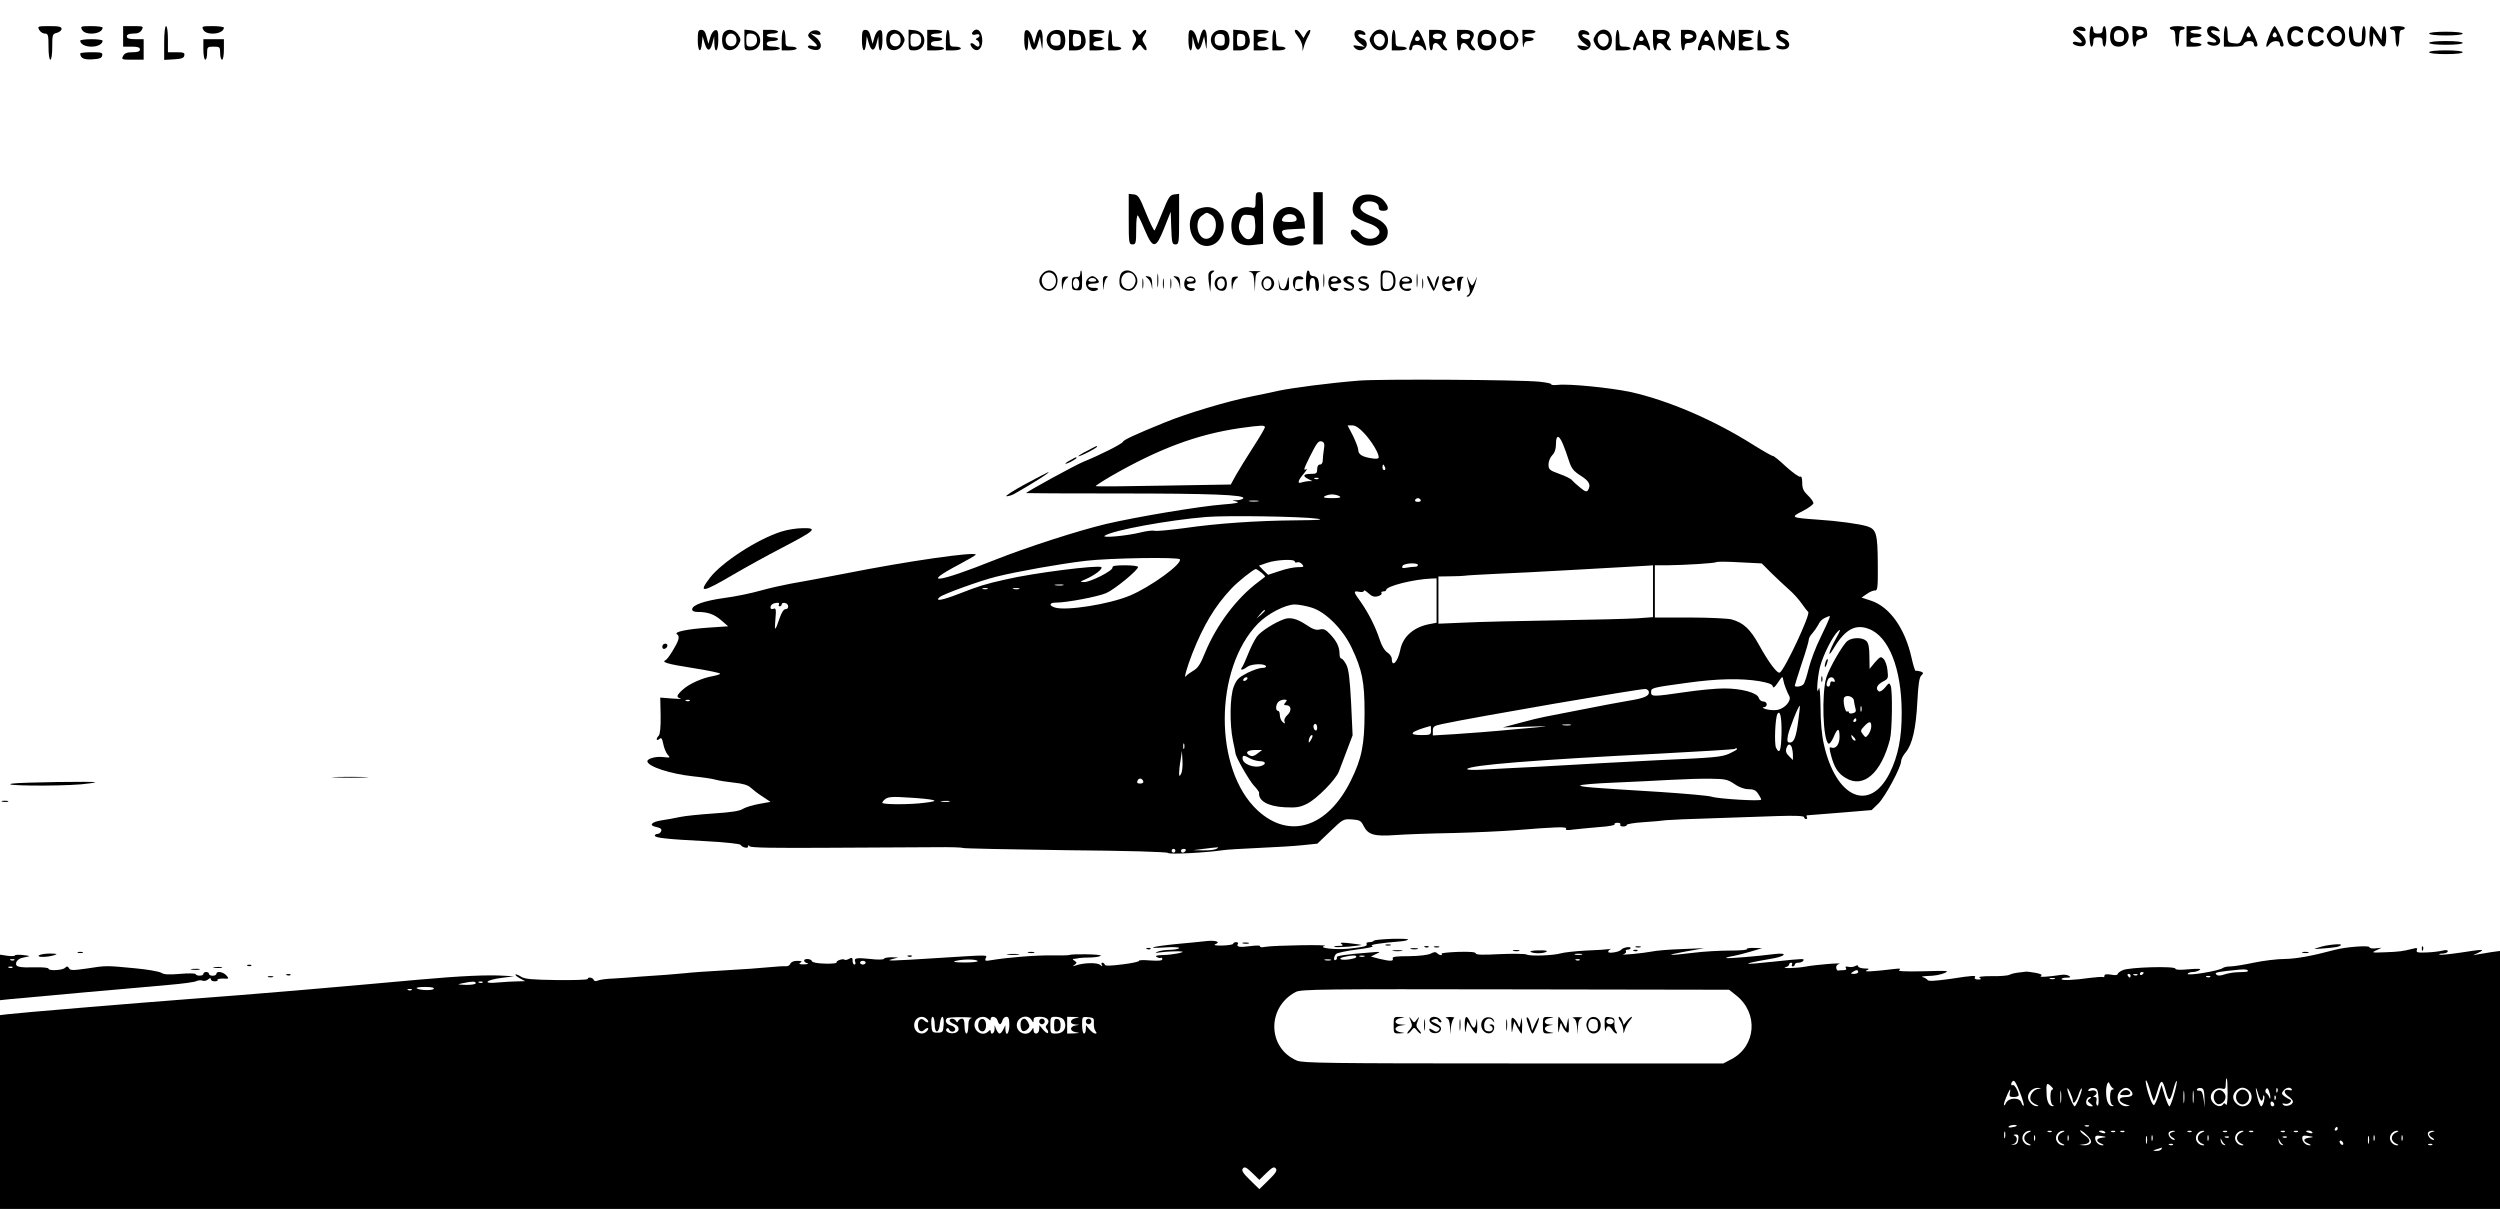 <?xml version="1.0" standalone="no"?>
<!DOCTYPE svg PUBLIC "-//W3C//DTD SVG 20010904//EN"
 "http://www.w3.org/TR/2001/REC-SVG-20010904/DTD/svg10.dtd">
<svg version="1.0" xmlns="http://www.w3.org/2000/svg"
 width="1340pt" height="648pt" viewBox="0 0 1340 648"
 preserveAspectRatio="xMidYMid meet">

<g transform="translate(0,648) scale(0.1,-0.1)"
fill="#000000" stroke="none">
<path d="M210 6320 c6 -11 20 -20 30 -20 18 0 20 -7 20 -70 0 -40 4 -70 10
-70 6 0 10 30 10 69 0 65 1 69 25 75 14 4 25 13 25 21 0 12 -14 15 -65 15 -63
0 -65 -1 -55 -20z"/>
<path d="M440 6320 c18 -33 110 -23 110 12 0 4 -27 8 -60 8 -58 0 -60 -1 -50
-20z"/>
<path d="M660 6285 l0 -55 45 0 c33 0 45 -4 45 -15 0 -11 -11 -15 -40 -15 -29
0 -42 -5 -50 -20 -10 -19 -8 -20 50 -20 l60 0 0 55 0 55 -45 0 c-33 0 -45 4
-45 15 0 10 11 15 35 15 24 0 37 6 45 20 10 19 8 20 -45 20 l-55 0 0 -55z"/>
<path d="M880 6249 l0 -90 52 3 c41 2 54 7 56 21 3 14 -4 17 -42 17 l-46 0 0
70 c0 40 -4 70 -10 70 -6 0 -10 -37 -10 -91z"/>
<path d="M1090 6320 c18 -33 110 -23 110 12 0 4 -27 8 -60 8 -58 0 -60 -1 -50
-20z"/>
<path d="M11119 6324 c-12 -14 -10 -19 14 -40 34 -29 34 -38 2 -30 -14 4 -25
2 -25 -4 0 -12 45 -24 59 -15 20 12 11 43 -16 65 l-28 21 28 -6 c21 -4 28 -2
25 7 -7 20 -43 21 -59 2z"/>
<path d="M11200 6285 c0 -30 5 -55 10 -55 6 0 10 11 10 25 0 20 5 25 25 25 20
0 25 -5 25 -25 0 -14 5 -25 10 -25 6 0 10 25 10 55 0 30 -4 55 -10 55 -5 0
-10 -9 -10 -20 0 -15 -7 -20 -25 -20 -18 0 -25 5 -25 20 0 11 -4 20 -10 20 -5
0 -10 -25 -10 -55z"/>
<path d="M11322 6328 c-7 -7 -12 -26 -12 -43 0 -37 15 -55 46 -55 29 0 54 25
54 55 0 45 -58 73 -88 43z m63 -43 c0 -25 -4 -30 -25 -30 -16 0 -26 6 -28 18
-6 30 6 49 30 45 18 -2 23 -9 23 -33z"/>
<path d="M11430 6286 c0 -31 5 -56 10 -56 6 0 10 8 10 19 0 13 10 20 31 25 26
5 30 10 27 33 -3 24 -8 28 -40 31 l-38 3 0 -55z m60 19 c0 -8 -9 -15 -20 -15
-11 0 -20 7 -20 15 0 8 9 15 20 15 11 0 20 -7 20 -15z"/>
<path d="M11630 6330 c0 -5 7 -10 15 -10 11 0 15 -12 15 -45 0 -25 5 -45 10
-45 6 0 10 20 10 45 0 33 4 45 15 45 8 0 15 5 15 10 0 6 -18 10 -40 10 -22 0
-40 -4 -40 -10z"/>
<path d="M11720 6285 l0 -55 40 0 c22 0 40 5 40 10 0 6 -13 10 -30 10 -20 0
-30 5 -30 15 0 10 10 15 30 15 17 0 30 5 30 10 0 6 -13 10 -30 10 -16 0 -30 5
-30 10 0 6 14 10 30 10 17 0 30 5 30 10 0 6 -18 10 -40 10 l-40 0 0 -55z"/>
<path d="M11837 6333 c-15 -15 -5 -44 18 -55 33 -15 32 -32 -1 -24 -19 5 -25
3 -22 -6 3 -7 18 -13 34 -13 40 0 47 39 10 57 -34 15 -33 32 1 23 23 -5 25 -4
14 9 -14 16 -42 21 -54 9z"/>
<path d="M11920 6285 l0 -55 50 0 c36 0 52 4 56 15 4 8 17 15 30 15 15 0 24
-6 24 -15 0 -8 5 -15 10 -15 6 0 10 4 10 9 0 19 -40 101 -49 101 -5 0 -17 -22
-26 -48 -17 -46 -19 -48 -51 -44 -33 4 -34 6 -34 48 0 24 -4 44 -10 44 -5 0
-10 -25 -10 -55z m139 -4 c-15 -5 -22 6 -14 19 6 9 10 9 16 -1 5 -8 4 -15 -2
-18z"/>
<path d="M12163 6288 c-21 -55 -21 -76 1 -45 16 21 56 23 56 2 0 -8 5 -15 10
-15 6 0 10 4 10 9 0 18 -40 101 -48 101 -5 0 -18 -24 -29 -52z m36 -7 c-15 -5
-22 6 -14 19 6 9 10 9 16 -1 5 -8 4 -15 -2 -18z"/>
<path d="M12272 6328 c-7 -7 -12 -26 -12 -43 0 -17 5 -36 12 -43 16 -16 53
-15 67 1 14 18 2 30 -15 16 -21 -17 -44 -3 -44 26 0 29 23 43 44 26 17 -14 29
-2 15 16 -14 16 -51 17 -67 1z"/>
<path d="M12382 6328 c-7 -7 -12 -26 -12 -43 0 -17 5 -36 12 -43 16 -16 53
-15 67 1 14 18 2 30 -15 16 -21 -17 -44 -3 -44 26 0 29 23 43 44 26 17 -14 29
-2 15 16 -14 16 -51 17 -67 1z"/>
<path d="M12483 6314 c-15 -24 -15 -29 -2 -53 29 -51 89 -35 89 23 0 59 -55
78 -87 30z m66 -11 c11 -21 -3 -53 -23 -53 -21 0 -38 27 -31 50 8 24 40 26 54
3z"/>
<path d="M12590 6304 c0 -19 5 -44 10 -55 12 -21 50 -25 68 -7 14 14 16 98 2
98 -5 0 -10 -21 -10 -46 0 -41 -2 -45 -22 -42 -19 2 -24 10 -26 46 -4 51 -22
57 -22 6z"/>
<path d="M12700 6285 c0 -30 5 -55 10 -55 6 0 10 17 10 38 l1 37 22 -37 c32
-55 47 -49 47 17 0 62 -17 75 -22 18 l-3 -38 -22 38 c-12 20 -27 37 -33 37 -6
0 -10 -24 -10 -55z"/>
<path d="M12810 6330 c0 -5 7 -10 15 -10 11 0 15 -12 15 -45 0 -25 5 -45 10
-45 6 0 10 20 10 45 0 33 4 45 15 45 8 0 15 5 15 10 0 6 -18 10 -40 10 -22 0
-40 -4 -40 -10z"/>
<path d="M3740 6265 c0 -62 17 -75 22 -17 l4 37 10 -34 c14 -48 30 -49 42 -4
l10 38 1 -37 c2 -61 21 -44 21 18 0 47 -3 55 -17 52 -9 -2 -21 -18 -26 -38
l-10 -35 -10 38 c-6 26 -14 37 -28 37 -16 0 -19 -8 -19 -55z"/>
<path d="M3882 6308 c-17 -17 -15 -73 2 -88 23 -18 59 -8 75 21 13 24 13 29
-2 53 -19 28 -54 35 -75 14z m63 -27 c9 -29 -5 -52 -29 -49 -37 5 -34 68 3 68
11 0 22 -8 26 -19z"/>
<path d="M3990 6266 c0 -55 0 -56 30 -56 71 0 74 101 2 108 l-32 3 0 -55z m65
15 c9 -28 -5 -51 -31 -51 -21 0 -24 5 -24 35 0 30 3 35 24 35 15 0 27 -7 31
-19z"/>
<path d="M4090 6265 l0 -55 45 0 c25 0 45 5 45 10 0 6 -16 10 -35 10 -24 0
-35 5 -35 15 0 10 10 15 30 15 17 0 30 5 30 10 0 6 -13 10 -30 10 -16 0 -30 5
-30 10 0 6 14 10 30 10 17 0 30 5 30 10 0 6 -18 10 -40 10 l-40 0 0 -55z"/>
<path d="M4190 6265 l0 -55 40 0 c22 0 40 5 40 10 0 6 -13 10 -30 10 -29 0
-30 2 -30 45 0 25 -4 45 -10 45 -5 0 -10 -25 -10 -55z"/>
<path d="M4339 6304 c-12 -14 -10 -19 14 -40 34 -29 34 -38 2 -30 -14 4 -25 2
-25 -4 0 -12 45 -24 59 -15 20 12 11 43 -16 65 l-28 21 28 -6 c21 -4 28 -2 25
7 -7 20 -43 21 -59 2z"/>
<path d="M4620 6265 c0 -62 17 -75 22 -17 l4 37 10 -34 c14 -48 30 -49 42 -4
l10 38 1 -37 c2 -61 21 -44 21 18 0 47 -3 55 -17 52 -9 -2 -21 -18 -26 -38
l-10 -35 -10 38 c-6 26 -14 37 -28 37 -16 0 -19 -8 -19 -55z"/>
<path d="M4762 6308 c-17 -17 -15 -73 2 -88 23 -18 59 -8 75 21 13 24 13 29
-2 53 -19 28 -54 35 -75 14z m63 -27 c9 -29 -5 -52 -29 -49 -37 5 -34 68 3 68
11 0 22 -8 26 -19z"/>
<path d="M4870 6266 c0 -55 0 -56 30 -56 71 0 74 101 2 108 l-32 3 0 -55z m65
15 c9 -28 -5 -51 -31 -51 -21 0 -24 5 -24 35 0 30 3 35 24 35 15 0 27 -7 31
-19z"/>
<path d="M4970 6265 l0 -55 45 0 c25 0 45 5 45 10 0 6 -16 10 -35 10 -24 0
-35 5 -35 15 0 10 10 15 30 15 17 0 30 5 30 10 0 6 -13 10 -30 10 -16 0 -30 5
-30 10 0 6 14 10 30 10 17 0 30 5 30 10 0 6 -18 10 -40 10 l-40 0 0 -55z"/>
<path d="M5070 6265 l0 -55 40 0 c22 0 40 5 40 10 0 6 -13 10 -30 10 -29 0
-30 2 -30 45 0 25 -4 45 -10 45 -5 0 -10 -25 -10 -55z"/>
<path d="M5217 6313 c-14 -13 -6 -24 13 -18 22 7 28 -10 8 -19 -10 -5 -10 -7
0 -12 13 -6 17 -34 4 -34 -4 0 -13 5 -20 12 -6 6 -15 8 -19 5 -4 -4 1 -15 10
-25 25 -25 52 -4 52 39 0 48 -25 75 -48 52z"/>
<path d="M5490 6266 c0 -62 19 -79 21 -18 l1 37 10 -38 c12 -45 28 -44 42 4
l10 34 7 -40 c6 -38 6 -37 8 18 1 68 -21 80 -36 20 l-10 -38 -10 35 c-5 20
-17 36 -26 38 -14 3 -17 -5 -17 -52z"/>
<path d="M5626 6304 c-34 -33 -9 -94 38 -94 31 0 46 18 46 55 0 17 -5 36 -12
43 -17 17 -54 15 -72 -4z m59 -39 c0 -25 -4 -30 -25 -30 -16 0 -26 6 -28 18
-6 30 6 49 30 45 18 -2 23 -9 23 -33z"/>
<path d="M5730 6266 l0 -56 35 0 c43 0 65 34 49 78 -8 22 -16 28 -47 30 l-37
3 0 -55z m65 -1 c0 -23 -5 -31 -22 -33 -20 -3 -23 1 -23 33 0 32 3 36 23 33
17 -2 22 -10 22 -33z"/>
<path d="M5840 6265 l0 -55 40 0 c22 0 40 5 40 10 0 6 -13 10 -30 10 -20 0
-30 5 -30 15 0 9 9 15 25 15 14 0 25 5 25 10 0 6 -11 10 -25 10 -14 0 -25 5
-25 10 0 6 14 10 30 10 17 0 30 5 30 10 0 6 -18 10 -40 10 l-40 0 0 -55z"/>
<path d="M5940 6265 l0 -55 35 0 c19 0 35 5 35 10 0 6 -11 10 -25 10 -23 0
-25 4 -25 45 0 25 -4 45 -10 45 -5 0 -10 -25 -10 -55z"/>
<path d="M6070 6315 c0 -3 6 -14 13 -25 10 -17 9 -26 -5 -50 -19 -33 -4 -42
18 -12 12 16 14 16 28 -3 21 -28 31 -12 11 18 -15 24 -15 27 0 51 19 28 6 36
-16 10 -11 -14 -13 -14 -21 0 -8 15 -28 22 -28 11z"/>
<path d="M6370 6266 c0 -62 19 -79 21 -18 l1 37 10 -38 c12 -45 28 -44 42 4
l10 34 7 -40 c6 -38 6 -37 8 18 1 68 -21 80 -36 20 l-10 -38 -10 35 c-5 20
-17 36 -26 38 -14 3 -17 -5 -17 -52z"/>
<path d="M6506 6304 c-34 -33 -9 -94 38 -94 31 0 46 18 46 55 0 17 -5 36 -12
43 -17 17 -54 15 -72 -4z m59 -39 c0 -25 -4 -30 -25 -30 -16 0 -26 6 -28 18
-6 30 6 49 30 45 18 -2 23 -9 23 -33z"/>
<path d="M6610 6266 l0 -56 35 0 c43 0 65 34 49 78 -8 22 -16 28 -47 30 l-37
3 0 -55z m65 -1 c0 -23 -5 -31 -22 -33 -20 -3 -23 1 -23 33 0 32 3 36 23 33
17 -2 22 -10 22 -33z"/>
<path d="M6720 6265 l0 -55 40 0 c22 0 40 5 40 10 0 6 -13 10 -30 10 -20 0
-30 5 -30 15 0 9 9 15 25 15 14 0 25 5 25 10 0 6 -11 10 -25 10 -14 0 -25 5
-25 10 0 6 14 10 30 10 17 0 30 5 30 10 0 6 -18 10 -40 10 l-40 0 0 -55z"/>
<path d="M6820 6265 l0 -55 35 0 c19 0 35 5 35 10 0 6 -11 10 -25 10 -23 0
-25 4 -25 45 0 25 -4 45 -10 45 -5 0 -10 -25 -10 -55z"/>
<path d="M6940 6313 c0 -5 9 -19 20 -33 11 -14 20 -36 21 -50 l1 -25 7 25 c3
14 14 40 24 58 10 17 13 32 8 32 -6 0 -16 -10 -22 -22 l-12 -22 -15 22 c-14
21 -32 30 -32 15z"/>
<path d="M7267 6314 c-15 -15 -6 -43 21 -64 l27 -21 -34 5 c-29 5 -32 4 -21
-9 16 -19 44 -19 59 -1 15 17 5 44 -20 51 -10 4 -19 11 -19 16 0 6 9 7 21 4
15 -5 20 -3 17 6 -5 15 -40 24 -51 13z"/>
<path d="M7353 6294 c-15 -24 -15 -29 -2 -53 29 -51 89 -35 89 23 0 59 -55 78
-87 30z m66 -11 c11 -21 -3 -53 -23 -53 -21 0 -38 27 -31 50 8 24 40 26 54 3z"/>
<path d="M7460 6265 l0 -55 40 0 c22 0 40 5 40 10 0 6 -13 10 -30 10 -29 0
-30 2 -30 45 0 25 -4 45 -10 45 -5 0 -10 -25 -10 -55z"/>
<path d="M7576 6288 c-24 -57 -28 -78 -17 -78 6 0 11 7 11 15 0 21 47 19 59
-2 5 -10 12 -15 15 -12 8 8 -34 109 -46 109 -5 0 -15 -15 -22 -32z m34 -19 c0
-5 -7 -9 -15 -9 -9 0 -12 6 -9 15 6 15 24 11 24 -6z"/>
<path d="M7660 6265 c0 -30 5 -55 10 -55 6 0 10 9 10 20 0 11 7 20 15 20 8 0
19 -9 25 -20 6 -11 18 -20 27 -20 14 0 14 2 -1 19 -14 16 -15 23 -5 39 20 32
5 52 -41 52 l-40 0 0 -55z m70 20 c0 -9 -9 -15 -25 -15 -16 0 -25 6 -25 15 0
9 9 15 25 15 16 0 25 -6 25 -15z"/>
<path d="M7810 6265 c0 -30 5 -55 10 -55 6 0 10 9 10 20 0 11 7 20 15 20 8 0
19 -9 25 -20 6 -11 18 -20 27 -20 14 0 14 2 -1 19 -14 16 -15 23 -5 39 20 32
5 52 -41 52 l-40 0 0 -55z m70 20 c0 -9 -9 -15 -25 -15 -16 0 -25 6 -25 15 0
9 9 15 25 15 16 0 25 -6 25 -15z"/>
<path d="M7932 6308 c-7 -7 -12 -26 -12 -43 0 -37 15 -55 46 -55 29 0 54 25
54 55 0 45 -58 73 -88 43z m63 -43 c0 -25 -4 -30 -25 -30 -16 0 -26 6 -28 18
-6 30 6 49 30 45 18 -2 23 -9 23 -33z"/>
<path d="M8052 6308 c-17 -17 -15 -73 2 -88 23 -18 59 -8 75 21 13 24 13 29
-2 53 -19 28 -54 35 -75 14z m63 -27 c9 -29 -5 -52 -29 -49 -37 5 -34 68 3 68
11 0 22 -8 26 -19z"/>
<path d="M8161 6263 c1 -32 4 -46 6 -30 3 21 10 27 29 27 13 0 24 5 24 10 0 6
-11 10 -25 10 -14 0 -25 5 -25 10 0 6 14 10 30 10 17 0 30 5 30 10 0 6 -16 10
-35 10 l-35 0 1 -57z"/>
<path d="M8467 6314 c-15 -15 -6 -43 21 -64 l27 -21 -34 5 c-29 5 -32 4 -21
-9 16 -19 44 -19 59 -1 15 17 5 44 -20 51 -10 4 -19 11 -19 16 0 6 9 7 21 4
15 -5 20 -3 17 6 -5 15 -40 24 -51 13z"/>
<path d="M8553 6294 c-15 -24 -15 -29 -2 -53 29 -51 89 -35 89 23 0 59 -55 78
-87 30z m66 -11 c11 -21 -3 -53 -23 -53 -21 0 -38 27 -31 50 8 24 40 26 54 3z"/>
<path d="M8660 6265 l0 -55 40 0 c22 0 40 5 40 10 0 6 -13 10 -30 10 -29 0
-30 2 -30 45 0 25 -4 45 -10 45 -5 0 -10 -25 -10 -55z"/>
<path d="M8776 6288 c-24 -57 -28 -78 -17 -78 6 0 11 7 11 15 0 21 47 19 59
-2 5 -10 12 -15 15 -12 8 8 -34 109 -46 109 -5 0 -15 -15 -22 -32z m34 -19 c0
-5 -7 -9 -15 -9 -9 0 -12 6 -9 15 6 15 24 11 24 -6z"/>
<path d="M8860 6265 c0 -30 5 -55 10 -55 6 0 10 9 10 20 0 11 7 20 15 20 8 0
19 -9 25 -20 6 -11 18 -20 27 -20 14 0 14 2 -1 19 -14 16 -15 23 -5 39 20 32
5 52 -41 52 l-40 0 0 -55z m70 20 c0 -9 -9 -15 -25 -15 -16 0 -25 6 -25 15 0
9 9 15 25 15 16 0 25 -6 25 -15z"/>
<path d="M9010 6265 c0 -30 5 -55 10 -55 6 0 10 9 10 20 0 15 7 20 25 20 29 0
47 27 34 52 -6 12 -21 18 -44 18 l-35 0 0 -55z m65 20 c0 -5 -10 -11 -22 -13
-16 -2 -23 2 -23 13 0 11 7 15 23 13 12 -2 22 -7 22 -13z"/>
<path d="M9117 6273 c-20 -56 -21 -63 -7 -63 6 0 10 7 10 15 0 21 40 19 56 -2
22 -31 22 -10 1 45 -11 28 -25 52 -31 52 -7 0 -20 -21 -29 -47z m43 -4 c0 -5
-7 -9 -15 -9 -9 0 -12 6 -9 15 6 15 24 11 24 -6z"/>
<path d="M9210 6265 c0 -30 5 -55 10 -55 6 0 10 17 10 38 l1 37 22 -37 c32
-55 47 -49 47 17 0 62 -17 75 -22 18 l-3 -38 -22 38 c-12 20 -27 37 -33 37 -6
0 -10 -24 -10 -55z"/>
<path d="M9320 6265 l0 -55 40 0 c22 0 40 5 40 10 0 6 -13 10 -30 10 -20 0
-30 5 -30 15 0 9 9 15 25 15 14 0 25 5 25 10 0 6 -11 10 -25 10 -14 0 -25 5
-25 10 0 6 14 10 30 10 17 0 30 5 30 10 0 6 -18 10 -40 10 l-40 0 0 -55z"/>
<path d="M9420 6265 l0 -55 35 0 c19 0 35 5 35 10 0 6 -11 10 -25 10 -23 0
-25 4 -25 45 0 25 -4 45 -10 45 -5 0 -10 -25 -10 -55z"/>
<path d="M9527 6313 c-15 -15 -5 -44 18 -55 33 -15 32 -32 -1 -24 -19 5 -25 3
-22 -6 3 -7 18 -13 34 -13 40 0 47 39 10 57 -34 15 -33 32 1 23 23 -5 25 -4
14 9 -14 16 -42 21 -54 9z"/>
<path d="M13020 6300 c0 -6 37 -10 90 -10 53 0 90 4 90 10 0 6 -37 10 -90 10
-53 0 -90 -4 -90 -10z"/>
<path d="M430 6262 c0 -18 26 -32 60 -32 34 0 60 14 60 32 0 4 -27 8 -60 8
-33 0 -60 -4 -60 -8z"/>
<path d="M1090 6215 c0 -30 5 -55 10 -55 6 0 10 16 10 35 0 33 2 35 35 35 33
0 35 -2 35 -35 0 -19 5 -35 10 -35 6 0 10 25 10 55 l0 55 -55 0 -55 0 0 -55z"/>
<path d="M13020 6250 c0 -6 37 -10 90 -10 53 0 90 4 90 10 0 6 -37 10 -90 10
-53 0 -90 -4 -90 -10z"/>
<path d="M13020 6200 c0 -6 37 -10 90 -10 53 0 90 4 90 10 0 6 -37 10 -90 10
-53 0 -90 -4 -90 -10z"/>
<path d="M430 6193 c1 -25 20 -34 66 -31 37 2 50 7 52 21 3 15 -5 17 -57 17
-34 0 -61 -3 -61 -7z"/>
<path d="M6730 5406 c0 -41 -1 -43 -25 -38 -60 11 -105 -30 -105 -97 0 -79 39
-114 118 -104 l52 6 0 138 c0 132 -1 139 -20 139 -17 0 -20 -7 -20 -44z m-2
-129 c5 -73 -37 -105 -72 -55 -19 26 -20 46 -6 83 8 22 15 26 42 23 32 -3 33
-5 36 -51z"/>
<path d="M7040 5310 l0 -140 25 0 25 0 0 140 0 140 -25 0 -25 0 0 -140z"/>
<path d="M6050 5306 c0 -129 1 -136 20 -136 18 0 20 7 20 82 0 49 4 78 9 73 5
-6 22 -41 38 -80 43 -101 59 -99 103 12 l35 88 3 -87 c3 -80 5 -88 22 -88 19
0 20 8 20 136 l0 135 -26 -3 c-23 -3 -31 -15 -63 -95 -20 -50 -39 -94 -42 -98
-4 -3 -24 38 -46 92 -35 87 -42 98 -66 101 l-27 3 0 -135z"/>
<path d="M7293 5430 c-43 -18 -58 -84 -25 -113 10 -10 40 -24 66 -33 55 -19
74 -45 50 -68 -24 -25 -69 -20 -92 9 -22 28 -52 33 -52 10 0 -25 45 -63 82
-70 49 -9 105 16 114 51 11 43 -14 76 -76 101 -63 25 -80 44 -61 67 24 29 91
18 91 -15 0 -14 7 -19 25 -19 31 0 32 20 2 55 -24 29 -86 42 -124 25z"/>
<path d="M6413 5355 c-51 -36 -46 -137 9 -178 38 -28 92 -17 118 26 45 73 6
167 -69 167 -20 0 -46 -7 -58 -15z m77 -25 c48 -26 28 -130 -25 -130 -47 0
-65 95 -23 124 27 19 24 19 48 6z"/>
<path d="M6863 5355 c-56 -39 -51 -150 9 -181 35 -18 89 -12 109 12 20 24 -2
36 -39 22 -36 -14 -65 -3 -70 25 -3 13 8 17 60 19 l63 3 -3 35 c-5 68 -75 103
-129 65z m87 -50 c0 -11 -12 -15 -40 -15 -40 0 -46 5 -32 26 18 27 72 19 72
-11z"/>
<path d="M5587 5012 c-23 -25 -21 -55 3 -77 32 -29 74 -10 78 35 5 54 -46 81
-81 42z m61 -4 c7 -7 12 -21 12 -33 0 -46 -53 -62 -71 -21 -21 45 26 87 59 54z"/>
<path d="M5790 5012 c0 -13 -7 -18 -22 -18 -20 1 -23 -4 -23 -34 0 -31 3 -35
28 -36 26 -1 27 1 27 52 0 30 -2 54 -5 54 -3 0 -5 -8 -5 -18z m-5 -52 c0 -13
-6 -25 -12 -27 -16 -6 -27 21 -19 43 9 23 31 11 31 -16z"/>
<path d="M6012 5018 c-7 -7 -12 -27 -12 -45 0 -26 6 -36 24 -45 31 -14 53 -5
68 26 22 49 -43 101 -80 64z m69 -19 c8 -16 8 -28 0 -45 -18 -41 -71 -25 -71
21 0 44 50 61 71 24z"/>
<path d="M6203 4975 c0 -33 2 -45 4 -27 2 18 2 45 0 60 -2 15 -4 0 -4 -33z"/>
<path d="M6478 5013 c-2 -10 -1 -36 3 -58 l6 -40 3 40 c1 22 2 44 1 49 -1 5 4
13 11 17 10 7 9 9 -3 9 -9 0 -18 -8 -21 -17z"/>
<path d="M6697 5023 c19 -4 23 -12 26 -56 l3 -52 2 52 c2 45 5 52 25 56 12 2
0 4 -28 4 -27 0 -40 -2 -28 -4z"/>
<path d="M7000 4975 c0 -30 5 -55 10 -55 6 0 10 16 10 35 0 24 5 35 15 35 10
0 15 -11 15 -35 0 -19 5 -35 10 -35 11 0 13 39 4 64 -3 9 -15 16 -25 16 -10 0
-19 7 -19 15 0 8 -4 15 -10 15 -5 0 -10 -25 -10 -55z"/>
<path d="M7093 4975 c0 -33 2 -45 4 -27 2 18 2 45 0 60 -2 15 -4 0 -4 -33z"/>
<path d="M7400 4975 c0 -54 1 -55 28 -55 36 0 52 17 52 55 0 38 -16 55 -52 55
-27 0 -28 -1 -28 -55z m66 21 c9 -38 -4 -66 -32 -66 -22 0 -24 4 -24 45 0 41
2 45 25 45 18 0 26 -7 31 -24z"/>
<path d="M7593 4975 c0 -33 2 -45 4 -27 2 18 2 45 0 60 -2 15 -4 0 -4 -33z"/>
<path d="M5691 4955 c2 -33 3 -35 6 -10 2 17 11 35 20 42 13 10 13 12 -6 10
-18 -1 -21 -7 -20 -42z"/>
<path d="M5832 4988 c-25 -25 -6 -68 29 -68 10 0 20 4 24 9 3 6 -7 9 -21 8
-15 -1 -29 4 -31 11 -3 8 6 12 26 12 17 0 31 4 31 8 0 12 -22 32 -35 32 -6 0
-16 -5 -23 -12z m43 -8 c4 -6 -5 -10 -20 -10 -15 0 -24 4 -20 10 3 6 12 10 20
10 8 0 17 -4 20 -10z"/>
<path d="M5912 4958 c1 -41 1 -41 5 -8 3 19 10 38 16 42 8 5 6 8 -5 8 -15 0
-18 -8 -16 -42z"/>
<path d="M6123 4960 c0 -25 2 -35 4 -22 2 12 2 32 0 45 -2 12 -4 2 -4 -23z"/>
<path d="M6152 4988 c9 -7 19 -26 21 -43 3 -21 4 -18 3 10 -1 31 -5 41 -21 43
-18 4 -19 3 -3 -10z"/>
<path d="M6233 4960 c0 -25 2 -35 4 -22 2 12 2 32 0 45 -2 12 -4 2 -4 -23z"/>
<path d="M6273 4960 c0 -25 2 -35 4 -22 2 12 2 32 0 45 -2 12 -4 2 -4 -23z"/>
<path d="M6302 4988 c9 -7 19 -26 21 -43 3 -21 4 -18 3 10 -1 31 -5 41 -21 43
-18 4 -19 3 -3 -10z"/>
<path d="M6351 4978 c-5 -13 -5 -30 1 -40 9 -18 43 -24 52 -10 3 5 -4 8 -16 8
-12 -1 -23 5 -25 12 -3 7 5 12 22 12 20 0 26 4 23 18 -5 27 -46 28 -57 0z m49
2 c0 -5 -9 -10 -20 -10 -11 0 -20 5 -20 10 0 6 9 10 20 10 11 0 20 -4 20 -10z"/>
<path d="M6522 4988 c-27 -27 -3 -73 35 -66 27 5 25 72 -2 76 -11 1 -26 -3
-33 -10z m43 -28 c0 -28 -29 -40 -38 -15 -9 22 3 46 22 43 10 -2 16 -13 16
-28z"/>
<path d="M6601 4955 c2 -33 3 -35 6 -10 2 17 11 35 20 42 13 10 13 12 -6 10
-18 -1 -21 -7 -20 -42z"/>
<path d="M6770 4985 c-26 -31 13 -82 44 -56 19 16 21 42 4 59 -16 16 -33 15
-48 -3z m45 -25 c0 -29 -32 -41 -41 -16 -9 24 4 48 23 44 12 -2 18 -12 18 -28z"/>
<path d="M6854 4960 c1 -31 4 -35 29 -36 25 -1 27 1 26 40 -1 42 -3 41 -13 -6
-9 -39 -34 -36 -39 5 -4 32 -4 32 -3 -3z"/>
<path d="M6934 4986 c-16 -42 20 -86 48 -58 6 6 0 8 -17 4 -24 -4 -26 -2 -23
24 2 24 7 29 26 27 13 -2 21 1 17 7 -9 15 -45 12 -51 -4z"/>
<path d="M7124 4986 c-16 -41 20 -86 47 -59 6 6 1 9 -12 9 -12 -1 -24 5 -26
12 -3 8 6 12 26 12 33 0 39 8 19 28 -16 16 -47 15 -54 -2z m46 -6 c0 -5 -9
-10 -21 -10 -11 0 -17 5 -14 10 3 6 13 10 21 10 8 0 14 -4 14 -10z"/>
<path d="M7207 4993 c-13 -12 -7 -23 18 -35 34 -15 32 -32 -2 -23 -21 5 -25 4
-17 -5 7 -7 20 -10 30 -8 27 5 30 35 5 43 -27 8 -27 29 -1 22 11 -3 18 -1 14
4 -6 10 -38 12 -47 2z"/>
<path d="M7287 4993 c-15 -14 -6 -31 18 -37 15 -4 23 -11 19 -17 -3 -6 -15 -8
-27 -5 -14 3 -17 2 -10 -5 15 -15 47 -7 51 13 2 12 -5 19 -22 24 -14 3 -26 11
-26 16 0 6 9 8 20 5 11 -3 20 -1 20 4 0 10 -33 12 -43 2z"/>
<path d="M7512 4988 c-15 -15 -15 -41 0 -56 14 -14 44 -16 52 -3 3 4 -5 6 -18
4 -15 -3 -25 1 -29 11 -5 12 0 16 24 16 24 0 30 4 27 18 -4 21 -39 27 -56 10z
m43 -8 c4 -6 -5 -10 -20 -10 -15 0 -24 4 -20 10 3 6 12 10 20 10 8 0 17 -4 20
-10z"/>
<path d="M7623 4960 c0 -25 2 -35 4 -22 2 12 2 32 0 45 -2 12 -4 2 -4 -23z"/>
<path d="M7650 4995 c0 -13 31 -78 35 -74 12 13 34 79 26 79 -5 0 -13 -15 -17
-32 l-7 -33 -14 33 c-12 28 -23 42 -23 27z"/>
<path d="M7734 4986 c-16 -41 20 -86 47 -59 6 6 1 9 -12 9 -12 -1 -24 5 -26
12 -3 8 6 12 26 12 33 0 39 8 19 28 -16 16 -47 15 -54 -2z m46 -6 c0 -5 -9
-10 -21 -10 -11 0 -17 5 -14 10 3 6 13 10 21 10 8 0 14 -4 14 -10z"/>
<path d="M7810 4958 c0 -21 5 -38 10 -38 6 0 10 15 10 34 0 19 6 36 13 39 6 3
2 4 -10 4 -20 -1 -23 -7 -23 -39z"/>
<path d="M7866 4980 c3 -14 8 -36 11 -49 4 -14 0 -27 -8 -32 -11 -7 -11 -9 -1
-9 13 0 34 42 45 90 6 23 5 22 -5 -2 -7 -16 -15 -28 -18 -28 -3 0 -11 12 -18
28 -11 25 -11 25 -6 2z"/>
<path d="M7285 4440 c-161 -13 -360 -39 -435 -55 -36 -8 -100 -22 -142 -30
-131 -26 -350 -92 -464 -139 -160 -65 -222 -94 -225 -104 -4 -11 -125 -72
-212 -107 -46 -19 -307 -162 -307 -168 0 -1 224 -2 497 -2 486 0 679 -7 667
-26 -3 -5 -17 -9 -32 -10 l-27 -1 25 -7 c17 -5 -7 -10 -75 -15 -129 -10 -467
-67 -629 -105 -153 -37 -425 -125 -596 -193 -305 -122 -399 -134 -190 -24 49
26 90 50 90 53 0 18 -368 -35 -705 -102 -121 -23 -251 -48 -290 -54 -38 -7
-110 -23 -160 -37 -49 -14 -136 -32 -192 -39 -108 -15 -173 -38 -173 -61 0 -9
11 -14 29 -14 54 0 89 -12 126 -44 l38 -33 -104 -7 c-117 -8 -190 -23 -170
-36 9 -5 11 -16 6 -31 -8 -26 -55 -102 -67 -107 -25 -11 8 -21 142 -42 83 -13
150 -27 150 -31 0 -3 -18 -9 -39 -13 -56 -9 -131 -43 -163 -74 -33 -30 -34
-39 -10 -46 9 -3 -11 -3 -46 0 l-63 5 2 -96 c1 -61 -3 -101 -10 -108 -16 -16
-14 -32 3 -18 11 9 15 4 21 -26 4 -21 14 -46 23 -57 16 -18 16 -18 -23 -14
-39 5 -85 -8 -85 -22 0 -28 123 -68 244 -81 50 -5 105 -13 121 -18 17 -5 61
-12 99 -16 49 -5 75 -13 90 -27 12 -11 40 -33 64 -48 l42 -28 -61 -11 c-34 -6
-73 -18 -86 -26 -17 -12 -64 -19 -156 -25 -73 -5 -154 -13 -182 -19 -27 -6
-72 -14 -99 -18 -57 -9 -70 -28 -27 -36 22 -5 29 -11 25 -22 -3 -8 -12 -15
-20 -15 -8 0 -14 -4 -14 -9 0 -12 64 -19 279 -30 96 -5 177 -14 180 -19 10
-15 41 -22 41 -9 0 8 2 9 8 1 5 -8 129 -10 437 -8 237 1 490 3 563 3 73 1 137
-1 142 -4 5 -3 254 -8 552 -12 337 -3 545 -9 549 -15 6 -9 209 2 294 15 17 3
102 8 190 12 88 4 195 10 238 15 l78 8 69 66 c68 65 70 67 116 64 42 -3 49 -7
63 -35 24 -47 55 -57 169 -49 53 4 194 9 312 11 118 3 267 10 330 15 222 18
281 20 274 8 -5 -8 7 -9 42 -4 27 3 88 9 136 13 48 3 85 10 82 14 -3 5 4 9 16
9 12 0 18 -4 15 -10 -3 -5 3 -10 14 -10 12 0 21 4 21 9 0 4 39 11 88 14 48 3
104 8 124 11 21 2 131 7 245 10 115 4 272 9 351 12 93 3 142 1 142 -6 0 -5 5
-10 11 -10 5 0 7 5 4 10 -3 6 -3 10 2 10 4 0 84 7 177 14 l168 14 35 34 c36
34 123 196 123 228 0 10 11 32 25 48 35 42 55 128 62 272 5 89 10 129 21 139
13 13 12 16 -4 22 -11 3 -22 5 -26 3 -3 -2 -13 29 -22 70 -35 157 -116 272
-216 306 l-52 17 29 20 c15 11 35 19 43 18 14 -2 16 17 15 144 -1 162 -8 184
-57 200 -42 13 -159 29 -268 36 -141 10 -145 12 -77 46 31 16 57 35 57 42 0 7
-13 26 -30 42 -23 22 -30 37 -30 67 0 24 -4 37 -10 33 -6 -4 -40 21 -77 54
-36 34 -68 59 -70 57 -2 -2 -50 25 -106 60 -212 134 -458 239 -658 283 -108
23 -331 45 -389 38 -22 -2 -37 -1 -35 3 3 4 -26 10 -63 14 -116 11 -852 15
-967 6z m-505 -250 c0 -5 -28 -53 -63 -107 -35 -54 -76 -121 -92 -149 l-28
-51 -361 -6 c-198 -4 -361 -5 -363 -3 -2 2 33 25 79 52 257 148 462 225 692
259 115 16 136 17 136 5z m532 -32 c40 -43 78 -106 78 -129 0 -8 -13 -10 -42
-5 -48 8 -68 21 -68 46 0 9 -13 43 -28 74 l-29 56 25 0 c17 0 38 -14 64 -42z
m1064 -55 c9 -21 24 -62 33 -91 14 -44 25 -57 64 -82 46 -29 56 -50 38 -78 -6
-10 -16 -7 -42 15 -19 15 -38 33 -44 40 -5 7 -36 22 -67 33 -53 19 -58 24 -58
51 0 16 9 38 20 49 13 13 20 33 20 60 0 50 15 51 36 3z m-1280 -32 c-3 -20 -6
-46 -6 -58 0 -14 -6 -23 -15 -23 -9 0 -15 -9 -15 -25 0 -22 -4 -25 -35 -25
-40 0 -45 -12 -12 -28 l22 -11 -22 0 c-12 -1 -28 -4 -37 -7 -24 -9 -19 11 12
47 15 18 21 30 15 25 -19 -11 -16 -2 18 67 39 78 47 87 66 80 11 -4 14 -15 9
-42z m328 -96 c3 -8 1 -15 -4 -15 -6 0 -10 7 -10 15 0 8 2 15 4 15 2 0 6 -7
10 -15z m-357 -61 c-3 -3 -12 -4 -19 -1 -8 3 -5 6 6 6 11 1 17 -2 13 -5z m113
-94 c11 -7 -1 -10 -40 -10 -39 0 -51 3 -40 10 8 5 26 10 40 10 14 0 32 -5 40
-10z m435 -20 c3 -5 -3 -10 -15 -10 -12 0 -18 5 -15 10 3 6 10 10 15 10 5 0
12 -4 15 -10z m-872 -7 c-13 -2 -33 -2 -45 0 -13 2 -3 4 22 4 25 0 35 -2 23
-4z m317 -93 c40 -6 9 -8 -115 -9 -211 -2 -418 -16 -599 -42 -76 -10 -147 -17
-157 -14 -10 3 -44 -1 -76 -9 -76 -19 -215 -31 -191 -17 45 29 338 83 543 100
109 9 507 3 595 -9z m-736 -218 c14 -24 -157 -148 -267 -194 -111 -47 -345
-84 -404 -64 -33 11 -28 26 7 26 58 0 226 32 269 51 45 19 171 123 171 140 0
5 -31 9 -70 9 -51 0 -69 -3 -67 -12 3 -17 -118 -78 -152 -78 -25 1 -24 1 7 15
49 21 95 56 85 65 -14 13 -365 -31 -513 -66 -112 -25 -142 -35 -248 -76 -92
-36 -133 -43 -106 -19 17 16 219 89 304 110 118 29 343 69 480 85 127 15 496
21 504 8z m616 -12 c0 -5 6 -7 13 -4 8 3 20 -2 27 -11 11 -13 8 -15 -24 -15
-20 0 -64 -9 -98 -21 l-61 -20 -25 24 -24 25 43 15 c49 17 149 22 149 7z
m2556 -63 c29 -28 71 -68 93 -87 22 -19 53 -53 68 -75 15 -22 31 -42 35 -45
14 -11 -125 -308 -152 -325 -13 -8 -59 53 -111 147 -48 87 -84 120 -148 138
-20 5 -120 10 -223 10 l-188 0 0 140 0 140 68 0 c92 1 256 11 262 17 3 3 59 3
124 -1 l119 -6 53 -53z m-1896 44 c0 -6 -8 -9 -17 -9 -10 0 -30 -2 -45 -5 -20
-4 -25 -2 -21 9 6 16 83 20 83 5z m1260 -140 l0 -139 -82 -6 c-46 -3 -240 -8
-433 -11 -192 -3 -414 -8 -492 -12 l-143 -6 0 126 0 127 63 1 c34 0 69 2 77 3
8 2 83 6 165 10 83 3 267 13 410 21 143 8 287 16 320 18 33 2 72 4 88 5 l27 2
0 -139z m-2099 100 c13 -11 22 -21 19 -23 -3 -2 -18 -14 -35 -27 -117 -87
-225 -231 -287 -382 -23 -58 -38 -81 -62 -94 -17 -10 -35 -23 -39 -29 -14 -19
5 47 34 122 60 152 121 253 208 346 35 38 120 105 132 106 4 0 17 -9 30 -19z
m939 -150 l0 -119 -37 -7 c-86 -16 -144 -67 -158 -140 -13 -63 -45 -96 -45
-46 0 10 -11 26 -24 34 -15 10 -31 37 -41 69 -23 70 -60 142 -101 201 -41 56
-41 61 -9 55 14 -3 25 -1 25 5 0 6 11 0 24 -12 19 -18 32 -22 51 -17 14 4 23
11 20 16 -3 6 1 10 9 10 9 0 16 3 16 8 0 20 145 57 243 61 l27 1 0 -119z
m-2002 82 c-10 -2 -28 -2 -40 0 -13 2 -5 4 17 4 22 1 32 -1 23 -4z m-405 -20
c-7 -2 -19 -2 -25 0 -7 3 -2 5 12 5 14 0 19 -2 13 -5z m170 0 c-7 -2 -21 -2
-30 0 -10 3 -4 5 12 5 17 0 24 -2 18 -5z m-1288 -83 c-3 -5 -1 -10 4 -10 6 0
11 5 11 11 0 6 8 9 18 7 21 -4 23 -33 2 -33 -9 0 -21 -19 -30 -45 -26 -76 -30
-78 -24 -11 5 55 3 63 -10 58 -10 -4 -16 -1 -16 7 0 15 14 24 38 25 7 1 10 -3
7 -9z m2856 -17 c76 -24 167 -116 214 -215 57 -120 69 -184 69 -348 0 -171
-15 -246 -74 -365 -124 -251 -329 -316 -499 -159 -236 218 -235 759 2 1002 52
53 147 102 197 102 21 0 62 -8 91 -17z m-251 -16 c0 -2 -10 -12 -22 -23 l-23
-19 19 23 c18 21 26 27 26 19z m3026 -39 c-2 -7 -23 -54 -48 -105 -25 -50 -53
-124 -63 -165 -10 -40 -22 -79 -28 -85 -9 -13 -47 -18 -47 -8 0 3 17 56 37
118 21 61 38 119 38 128 0 8 8 23 18 33 9 10 24 31 33 47 12 25 24 34 61 48 1
1 0 -5 -1 -11z m211 -59 c107 -40 175 -213 176 -444 1 -138 -19 -237 -64 -328
-107 -214 -288 -136 -353 153 -11 47 -18 121 -18 200 -1 71 -5 114 -9 100 -15
-52 -9 55 6 115 18 67 68 165 97 192 16 14 14 6 -10 -37 -41 -74 -51 -118 -12
-53 59 99 115 130 187 102z m-445 -319 c5 -14 14 -33 19 -42 12 -24 -25 -66
-64 -73 -18 -3 -45 -1 -62 4 -16 5 -22 10 -12 10 23 1 22 31 -2 31 -10 0 -21
9 -24 19 -7 28 -93 51 -186 51 -42 0 -137 -9 -211 -20 -172 -25 -180 -25 -180
0 0 23 1 24 192 50 167 23 287 25 388 9 49 -9 70 -16 72 -28 3 -11 11 -5 28
21 23 34 25 35 28 15 2 -12 8 -33 14 -47z m-735 -15 c7 -24 -20 -37 -108 -51
-52 -9 -161 -29 -244 -46 -82 -16 -172 -34 -200 -39 -27 -5 -90 -20 -140 -34
l-90 -24 135 4 c135 4 134 4 -70 -14 -113 -11 -258 -22 -322 -26 l-118 -7 0
25 c0 22 6 27 49 36 172 37 1067 191 1090 188 8 -1 16 -6 18 -12z m-5140 -51
c-3 -3 -12 -4 -19 -1 -8 3 -5 6 6 6 11 1 17 -2 13 -5z m5942 -104 c-11 -90
-23 -120 -45 -120 -14 0 -16 7 -11 37 6 33 58 165 64 160 1 -2 -2 -36 -8 -77z
m-90 -66 c-2 -98 -10 -120 -29 -83 -11 19 -5 161 7 182 14 24 23 -17 22 -99z
m-1131 39 c-10 -2 -28 -2 -40 0 -13 2 -5 4 17 4 22 1 32 -1 23 -4z m-748 -28
c0 -23 -3 -25 -50 -25 -79 0 -60 19 48 49 1 1 2 -10 2 -24z m-1323 -97 c-3 -7
-5 -2 -5 12 0 14 2 19 5 13 2 -7 2 -19 0 -25z m3257 6 c3 -9 6 -28 6 -42 l0
-26 -21 21 c-15 14 -19 27 -14 42 8 25 20 27 29 5z m-294 -10 c0 -3 -19 -13
-42 -24 -43 -18 -73 -21 -388 -35 -69 -4 -197 -10 -285 -15 -88 -5 -248 -14
-355 -20 -107 -5 -237 -12 -288 -15 -54 -3 -91 -2 -88 3 13 21 361 49 1021 82
225 12 412 23 414 26 6 6 11 5 11 -2z m-2979 -131 c-9 -16 -10 -16 -11 3 0 12
3 43 8 70 l7 49 3 -52 c2 -29 -2 -61 -7 -70z m-203 -41 c2 -7 -5 -12 -17 -12
-14 0 -19 5 -14 15 6 17 25 15 31 -3z m3168 -14 c26 -18 53 -28 76 -28 27 0
40 -6 52 -25 9 -13 16 -27 16 -31 0 -10 -232 4 -267 16 -15 5 -138 16 -273 25
-375 23 -430 27 -430 35 0 4 80 11 178 15 97 4 236 11 307 15 72 4 169 7 216
6 76 -1 90 -4 125 -28z m-4296 -86 c19 -5 7 -9 -45 -15 -73 -10 -215 -10 -225
-1 -3 3 4 12 15 21 16 12 40 14 125 8 58 -3 116 -9 130 -13z m88 -9 c-10 -2
-28 -2 -40 0 -13 2 -5 4 17 4 22 1 32 -1 23 -4z m1432 -253 c-8 -5 -40 -9 -70
-8 l-55 1 55 7 c91 11 87 11 70 0z m-220 -10 c0 -5 -4 -10 -10 -10 -5 0 -10 5
-10 10 0 6 5 10 10 10 6 0 10 -4 10 -10z m55 0 c-3 -5 -10 -10 -16 -10 -5 0
-9 5 -9 10 0 6 7 10 16 10 8 0 12 -4 9 -10z"/>
<path d="M6885 3162 c-54 -19 -126 -65 -148 -94 -13 -18 -34 -60 -47 -93 -13
-33 -28 -66 -33 -72 -13 -17 4 -16 27 2 22 17 92 20 101 5 4 -6 -5 -10 -20
-10 -14 0 -50 -12 -80 -27 -46 -24 -57 -35 -72 -73 -21 -53 -23 -202 -4 -292
7 -32 13 -61 13 -65 1 -20 73 -146 99 -174 16 -17 28 -34 28 -37 -6 -44 46
-74 137 -79 63 -3 82 0 120 19 52 26 155 130 171 174 6 16 25 66 42 111 l31
82 -8 173 c-7 131 -13 181 -26 206 -9 17 -21 32 -26 32 -6 0 -10 11 -10 24 0
37 -14 68 -49 105 -25 27 -36 32 -57 27 -19 -5 -37 1 -71 24 -49 33 -86 43
-118 32z m-200 -322 c-3 -5 -11 -10 -16 -10 -6 0 -7 5 -4 10 3 6 11 10 16 10
6 0 7 -4 4 -10z m205 -125 c-10 -12 -9 -15 4 -15 27 0 31 -29 7 -52 -13 -11
-20 -27 -16 -35 4 -13 3 -14 -10 -3 -8 7 -15 23 -15 36 0 13 -4 24 -10 24 -14
0 -13 33 2 48 7 7 21 12 31 12 16 0 17 -3 7 -15z m170 -136 c0 -11 -4 -17 -10
-14 -5 3 -10 13 -10 21 0 8 5 14 10 14 6 0 10 -9 10 -21z m-30 -59 c-6 -11
-12 -20 -14 -20 -2 0 -2 9 1 20 3 11 9 20 15 20 5 0 4 -9 -2 -20z m-290 -79
c-18 -14 -29 -17 -42 -10 -27 15 -12 29 30 29 l37 0 -25 -19z m-40 -26 c14 -8
37 -14 53 -15 30 0 36 -14 11 -24 -41 -16 -104 8 -104 40 0 17 8 17 40 -1z"/>
<path d="M9903 3045 c-24 -17 -99 -147 -114 -197 -26 -89 -18 -335 12 -354 6
-3 17 13 27 35 21 51 32 52 32 2 0 -41 -20 -67 -44 -58 -12 5 -12 -2 -1 -44
17 -63 37 -95 78 -119 95 -58 190 26 237 206 12 48 15 260 4 288 -7 18 -9 17
-30 -9 -12 -15 -27 -24 -33 -21 -20 13 -11 35 20 52 30 15 31 18 26 61 -2 25
-12 52 -21 61 -15 15 -18 13 -46 -18 l-29 -35 -1 67 c0 47 -5 71 -16 82 -20
20 -73 21 -101 1z m-70 -209 c4 -10 1 -13 -9 -9 -8 3 -14 -1 -14 -11 0 -9 -4
-16 -10 -16 -11 0 -13 11 -4 34 8 20 30 21 37 2z m104 -111 c1 -11 5 -30 8
-41 5 -16 2 -23 -14 -27 -12 -3 -21 -1 -21 5 0 5 -4 7 -9 4 -11 -7 -25 60 -16
75 11 17 50 6 52 -16z m40 -57 c-3 -7 -5 -2 -5 12 0 14 2 19 5 13 2 -7 2 -19
0 -25z m-27 -48 c0 -5 -5 -10 -11 -10 -5 0 -7 5 -4 10 3 6 8 10 11 10 2 0 4
-4 4 -10z m80 -33 c0 -13 -7 -32 -15 -43 -15 -19 -15 -19 -30 0 -14 18 -13 22
7 43 27 29 38 29 38 0z m-90 -62 c7 -9 8 -15 2 -15 -5 0 -12 7 -16 15 -3 8 -4
15 -2 15 2 0 9 -7 16 -15z"/>
<path d="M9786 2935 c-3 -9 -6 -22 -5 -28 0 -7 5 -1 10 12 5 13 8 26 5 28 -2
2 -6 -3 -10 -12z"/>
<path d="M9762 2840 c0 -14 2 -19 5 -12 2 6 2 18 0 25 -3 6 -5 1 -5 -13z"/>
<path d="M5828 4064 c-27 -13 -48 -27 -48 -29 0 -3 23 6 50 20 28 14 50 28 50
30 0 7 1 7 -52 -21z"/>
<path d="M5738 4014 c-38 -20 -36 -28 2 -9 17 9 30 18 30 20 0 7 -1 6 -32 -11z"/>
<path d="M5495 3885 c-66 -36 -111 -65 -100 -65 11 0 30 6 42 13 104 59 201
121 181 116 -2 0 -57 -29 -123 -64z"/>
<path d="M4189 3631 c-130 -41 -320 -165 -384 -248 -64 -84 -42 -81 125 17 63
37 181 102 262 144 180 94 192 106 112 105 -33 0 -84 -8 -115 -18z"/>
<path d="M3550 3014 c0 -9 5 -14 12 -12 18 6 21 28 4 28 -9 0 -16 -7 -16 -16z"/>
<path d="M1798 2313 c46 -2 118 -2 160 0 42 1 5 3 -83 3 -88 0 -123 -2 -77 -3z"/>
<path d="M65 2280 c-71 -12 235 -15 370 -4 39 4 72 8 75 11 7 6 -402 0 -445
-7z"/>
<path d="M13 2183 c9 -2 23 -2 30 0 6 3 -1 5 -18 5 -17 0 -22 -2 -12 -5z"/>
<path d="M7364 1438 c-3 -5 -14 -8 -25 -8 -11 0 -17 -4 -14 -10 7 -11 -14 -16
-97 -25 -67 -7 -169 4 -128 15 32 8 -274 3 -318 -5 -19 -4 -32 -2 -28 3 3 5
-19 5 -51 1 -58 -8 -78 -5 -68 12 4 5 -1 9 -9 9 -9 0 -16 -4 -16 -8 0 -5 -26
-9 -57 -10 -37 -1 -51 2 -39 7 31 12 3 22 -46 17 -24 -3 -97 -10 -163 -16
-131 -13 -174 -26 -57 -18 39 3 72 1 72 -3 0 -5 -21 -9 -47 -10 -27 0 -57 -5
-68 -10 -16 -7 -14 -8 10 -4 34 5 105 8 120 5 20 -4 -51 -18 -100 -19 -35 -1
-46 -4 -35 -10 8 -6 18 -7 22 -5 4 3 8 0 8 -7 0 -8 -18 -10 -65 -7 -36 3 -63
2 -60 -2 2 -4 -37 -13 -88 -19 -64 -8 -93 -9 -95 -2 -2 6 -8 11 -13 11 -6 0
-7 -6 -3 -12 6 -9 3 -9 -9 0 -16 14 -89 12 -132 -3 -16 -6 -17 -5 -5 4 13 10
13 12 0 21 -13 9 -13 10 0 11 8 1 20 2 25 4 6 1 34 3 63 3 28 1 52 6 52 10 0
8 -156 10 -170 3 -3 -2 -43 -2 -90 -2 -81 2 -240 -11 -324 -25 -34 -6 -38 -5
-33 9 8 20 30 20 -258 2 -252 -16 -286 -17 -240 -5 l30 8 -37 1 c-20 0 -38 -3
-40 -8 -2 -5 -33 -6 -73 -1 -76 8 -89 5 -81 -16 3 -8 1 -14 -4 -14 -6 0 -10 9
-10 20 0 17 -3 19 -19 11 -10 -6 -21 -8 -24 -5 -8 8 -48 -6 -43 -15 3 -4 -25
-7 -61 -6 -42 1 -68 6 -71 13 -4 14 -42 16 -42 3 0 -5 8 -12 18 -14 9 -3 1 -5
-18 -6 -26 0 -31 2 -20 9 11 7 8 10 -16 10 -20 0 -34 -6 -38 -16 -3 -8 -14
-14 -23 -13 -10 1 -49 -1 -88 -5 -38 -4 -146 -12 -240 -17 -93 -5 -188 -12
-210 -15 -22 -2 -69 -6 -105 -9 -36 -2 -101 -7 -145 -10 -44 -4 -107 -8 -140
-10 -33 -1 -69 -6 -79 -10 -13 -6 -21 -4 -24 3 -4 13 -32 17 -32 5 0 -5 -75
-7 -166 -6 -134 2 -171 5 -191 18 -14 9 -27 14 -30 12 -3 -3 8 -12 24 -21 l28
-15 -41 -1 c-23 0 -70 -3 -105 -6 -87 -9 -67 14 22 25 l64 8 -50 3 c-89 6
-236 -1 -450 -20 -519 -47 -869 -77 -1245 -105 -276 -21 -915 -74 -968 -81
l-42 -5 0 -520 0 -519 6700 0 6700 0 0 691 0 692 -45 -6 c-25 -4 -57 -9 -72
-12 l-28 -5 30 14 c39 19 24 19 -97 0 -54 -8 -104 -13 -111 -11 -7 3 0 6 16 6
15 1 27 6 27 12 0 7 -10 9 -27 4 -16 -4 -54 -9 -86 -10 -48 -2 -57 0 -53 12 5
12 1 14 -21 8 -57 -14 -70 -16 -147 -19 -74 -3 -77 -2 -50 10 l29 14 -32 -3
c-18 -2 -33 1 -33 6 0 11 -125 2 -185 -14 -127 -34 -208 -48 -270 -49 -38 0
-113 -9 -165 -20 -52 -11 -109 -20 -125 -20 -17 0 -35 -4 -40 -8 -19 -16 -198
-45 -189 -31 3 5 15 9 27 9 12 0 29 5 37 11 11 7 -6 8 -57 4 -47 -5 -73 -3
-73 3 0 15 -249 8 -282 -8 -16 -7 -28 -17 -28 -22 0 -5 -16 -6 -35 -2 -24 4
-35 2 -35 -5 0 -7 -3 -10 -7 -8 -5 2 -35 0 -68 -4 -90 -13 -155 -15 -155 -7 0
5 12 8 28 8 20 0 23 3 12 9 -8 6 -26 8 -40 6 -74 -11 -124 -14 -111 -6 10 6 1
11 -30 17 -24 4 -47 7 -50 6 -4 -1 -22 -3 -41 -5 -18 -2 -40 -7 -47 -12 -8 -4
-50 -8 -94 -7 -52 0 -76 -3 -66 -9 11 -7 9 -9 -9 -9 -13 0 -20 4 -17 10 8 13
-2 13 -133 -7 -79 -11 -116 -13 -120 -6 -4 6 -16 13 -27 16 -11 2 3 5 31 6 29
0 67 7 85 15 31 13 21 14 -111 10 -103 -2 -141 0 -130 7 11 8 3 9 -30 5 -116
-14 -165 -16 -145 -7 17 8 15 10 -12 10 -18 1 -33 6 -33 11 0 7 -6 8 -16 2 -9
-5 -26 -7 -37 -4 -14 3 -18 1 -13 -6 5 -8 0 -12 -13 -12 -12 0 -24 -1 -28 -2
-4 -2 -9 4 -11 14 -2 9 5 19 15 21 30 9 -128 -4 -180 -14 -47 -9 -139 -11
-104 -2 9 2 17 9 17 14 0 5 5 9 11 9 5 0 7 -4 4 -10 -3 -5 -1 -10 4 -10 6 0
11 5 11 10 0 6 9 10 19 10 11 0 23 5 26 10 8 13 7 13 -155 -4 -180 -20 -187
-14 -17 15 80 13 94 35 15 25 -83 -11 -252 -25 -256 -21 -2 2 13 7 34 10 22 4
66 15 99 25 l60 18 -43 1 c-24 1 -41 -2 -39 -6 3 -5 -38 -8 -91 -8 -54 0 -142
-5 -197 -12 -140 -17 -158 -14 -40 7 l100 18 -120 -5 c-66 -2 -138 -8 -160
-13 -46 -9 -179 -22 -152 -14 9 3 15 10 12 15 -4 5 1 9 9 9 9 0 16 4 16 9 0
10 -42 2 -50 -9 -9 -13 -70 -22 -70 -12 0 6 6 12 13 15 6 2 3 2 -8 0 -11 -2
-67 -6 -125 -8 -58 -3 -118 -10 -135 -15 -40 -12 -167 -16 -183 -6 -7 4 -71 5
-143 2 -90 -5 -129 -4 -129 4 0 7 -31 10 -94 8 -52 -2 -92 -6 -89 -10 7 -12
-12 -9 -24 3 -8 8 -17 7 -34 -2 -15 -8 -60 -13 -117 -14 -69 0 -91 -3 -87 -12
6 -16 -13 -16 -72 -2 l-45 12 28 14 c27 12 25 13 -31 8 -129 -10 -184 -18
-180 -26 3 -4 1 -10 -5 -14 -14 -9 -12 21 3 33 6 5 57 16 112 23 64 8 93 15
80 19 -18 6 38 15 158 25 15 1 30 5 34 9 4 4 -35 5 -86 4 -51 -2 -95 -6 -97
-10z m1114 -75 c-10 -2 -26 -2 -35 0 -10 3 -2 5 17 5 19 0 27 -2 18 -5z
m-1208 -12 c0 -10 -71 -21 -85 -12 -5 3 4 9 20 12 45 10 65 10 65 0z m43 2
c-7 -2 -19 -2 -25 0 -7 3 -2 5 12 5 14 0 19 -2 13 -5z m-2073 -25 c0 -4 -33
-7 -72 -7 -55 1 -66 3 -43 9 40 10 115 9 115 -2z m1893 5 c-7 -2 -21 -2 -30 0
-10 3 -4 5 12 5 17 0 24 -2 18 -5z m1334 1 c-3 -3 -12 -4 -19 -1 -8 3 -5 6 6
6 11 1 17 -2 13 -5z m-3827 -14 c0 -5 -7 -10 -15 -10 -8 0 -15 5 -15 10 0 6 7
10 15 10 8 0 15 -4 15 -10z m7407 -47 c-3 -2 -24 -4 -48 -4 -24 0 -59 -6 -76
-12 -24 -8 -36 -8 -44 0 -11 11 5 14 126 26 31 3 50 -1 42 -10z m-2087 -3 c0
-5 -10 -10 -22 -10 -19 0 -20 2 -8 10 19 13 30 13 30 0z m1530 -4 c0 -3 -4 -8
-10 -11 -5 -3 -10 -1 -10 4 0 6 5 11 10 11 6 0 10 -2 10 -4z m-70 -16 c0 -5
-2 -10 -4 -10 -3 0 -8 5 -11 10 -3 6 -1 10 4 10 6 0 11 -4 11 -10z m37 4 c-3
-3 -12 -4 -19 -1 -8 3 -5 6 6 6 11 1 17 -2 13 -5z m390 -10 c-3 -3 -12 -4 -19
-1 -8 3 -5 6 6 6 11 1 17 -2 13 -5z m-834 -11 c-7 -2 -19 -2 -25 0 -7 3 -2 5
12 5 14 0 19 -2 13 -5z m-8463 -23 c0 -6 -23 -9 -52 -9 -49 2 -51 2 -18 9 53
11 70 11 70 0z m37 4 c-3 -3 -12 -4 -19 -1 -8 3 -5 6 6 6 11 1 17 -2 13 -5z
m-262 -34 c-7 -11 -80 -8 -92 3 -3 4 17 7 46 7 34 0 50 -4 46 -10z m-118 -6
c-3 -3 -12 -4 -19 -1 -8 3 -5 6 6 6 11 1 17 -2 13 -5z m7100 -30 c119 -95 106
-271 -26 -341 l-44 -23 -1124 0 c-992 0 -1128 2 -1161 15 -159 67 -163 286 -7
368 27 15 146 16 1177 14 l1146 -2 39 -31z m-4337 -129 c14 -17 0 -21 -17 -4
-16 16 -33 2 -33 -26 0 -28 17 -42 33 -26 17 17 31 13 17 -4 -25 -30 -70 -11
-70 30 0 41 45 60 70 30z m40 -26 c0 -52 24 -48 28 4 2 20 8 37 13 37 6 0 9
-19 7 -42 -3 -40 -5 -43 -33 -43 -28 0 -30 3 -33 43 -2 25 1 42 7 42 6 0 11
-18 11 -41z m198 34 c-13 -3 -18 -15 -18 -44 0 -21 -4 -39 -10 -39 -5 0 -10
18 -10 40 0 28 -4 40 -14 40 -8 0 -17 -6 -20 -12 -5 -10 -7 -10 -12 0 -7 14
-34 16 -34 2 0 -6 12 -15 26 -20 32 -12 29 -44 -5 -48 -25 -4 -50 13 -36 25 4
5 10 2 12 -4 6 -18 33 -16 33 1 0 8 -11 17 -25 20 -23 6 -33 25 -19 38 3 4 38
6 77 6 40 0 64 -3 55 -5z m90 -5 c9 -9 12 -9 12 0 0 20 32 13 37 -8 3 -11 9
-20 13 -20 4 0 10 9 13 20 3 11 12 20 21 20 12 0 16 -10 16 -45 0 -45 -19 -66
-21 -22 l0 22 -11 -22 c-6 -13 -15 -23 -20 -23 -5 0 -13 10 -18 23 l-9 22 0
-22 c-1 -23 -21 -33 -21 -11 0 9 -3 9 -12 0 -36 -36 -93 11 -69 57 13 23 50
28 69 9z m231 -5 c10 -17 10 -17 11 0 0 13 8 17 35 17 38 0 57 -22 37 -42 -9
-9 -9 -15 0 -25 6 -7 8 -16 5 -20 -4 -3 -15 5 -26 18 l-20 24 -1 -22 c0 -27
-30 -32 -30 -5 -1 16 -1 16 -11 0 -21 -36 -79 -16 -79 27 0 43 58 63 79 28z
m169 5 c7 -7 12 -21 12 -33 0 -29 -19 -45 -52 -45 -27 0 -28 2 -28 45 0 43 1
45 28 45 15 0 33 -5 40 -12z m70 5 c-34 -5 -38 -32 -5 -34 l22 -2 -22 -4 c-32
-6 -29 -31 5 -36 22 -3 20 -4 -10 -6 l-38 -1 0 45 0 45 38 -1 c30 -2 32 -3 10
-6z m95 -27 c-1 -17 3 -36 9 -43 8 -9 7 -13 -2 -13 -6 0 -20 10 -31 23 l-18
22 -1 -22 c0 -13 -4 -23 -10 -23 -5 0 -10 21 -10 46 0 45 0 45 33 42 29 -3 32
-6 30 -32z m6077 -373 c0 -48 -4 -73 -9 -64 -6 9 -11 10 -15 2 -17 -26 -66 3
-66 39 0 29 29 52 56 46 21 -6 24 -3 24 24 0 16 2 30 5 30 3 0 5 -35 5 -77z
m-1110 -6 c12 -32 20 -60 17 -63 -3 -3 -8 4 -12 15 -9 31 -68 29 -83 -1 -6
-13 -11 -17 -11 -8 0 8 9 33 19 55 14 30 18 33 14 13 -6 -25 -3 -28 20 -28 14
0 26 4 26 10 0 19 -23 59 -31 54 -11 -6 -12 10 -2 20 10 9 17 -2 43 -67z m695
18 c8 -30 17 -55 20 -55 2 0 11 25 20 56 18 63 26 61 45 -9 15 -55 22 -52 40
16 7 26 15 46 17 43 7 -6 -30 -136 -39 -136 -4 0 -15 26 -25 58 l-17 57 -16
-53 c-9 -29 -20 -54 -25 -55 -8 -2 -28 46 -40 101 -11 52 2 36 20 -23z m-201
13 c8 -5 7 -8 -1 -8 -8 0 -13 -15 -13 -39 0 -22 5 -42 13 -44 7 -4 8 -6 1 -6
-20 -2 -33 23 -35 65 -3 43 11 80 19 54 3 -8 10 -18 16 -22z m-328 7 c9 -8 11
-15 5 -15 -15 0 -14 -77 2 -83 7 -4 8 -6 1 -6 -19 -2 -32 22 -34 59 -4 65 0
72 26 45z m-74 -12 c-25 -5 -46 -37 -38 -59 3 -8 16 -19 28 -24 16 -6 18 -9 6
-9 -22 -1 -48 26 -48 49 0 26 27 50 53 49 22 -2 22 -2 -1 -6z m125 -70 c-2
-16 -4 -3 -4 27 0 30 2 43 4 28 2 -16 2 -40 0 -55z m63 10 c0 -27 17 -11 30
27 7 22 15 38 18 36 6 -7 -29 -96 -38 -96 -8 0 -41 79 -39 95 1 13 28 -46 29
-62z m138 14 c2 -30 -1 -47 -6 -43 -6 3 -8 15 -5 26 3 13 0 20 -8 20 -12 0
-12 2 0 9 20 13 3 33 -21 25 -14 -4 -18 -3 -13 6 4 6 17 10 28 8 19 -3 22 -11
25 -51z m170 41 c23 -23 13 -38 -23 -38 -49 0 -42 -30 10 -43 15 -4 14 -5 -7
-6 -43 -2 -64 52 -32 83 19 19 36 20 52 4z m289 -65 c-2 -16 -4 -3 -4 27 0 30
2 43 4 28 2 -16 2 -40 0 -55z m50 0 c-2 -16 -4 -3 -4 27 0 30 2 43 4 28 2 -16
2 -40 0 -55z m59 22 l2 -50 -7 45 c-5 34 -10 45 -23 44 -10 -1 -15 2 -12 8 3
5 13 8 22 6 13 -2 17 -15 18 -53z m238 39 c31 -30 9 -84 -34 -84 -24 0 -50 26
-50 50 0 24 26 50 50 50 10 0 26 -7 34 -16z m68 -54 c4 0 8 8 8 17 0 9 2 14 5
11 8 -8 -5 -58 -15 -58 -4 0 -13 20 -19 44 -14 56 -12 75 2 24 6 -21 14 -38
19 -38z m47 20 c-1 -13 -1 -13 -6 0 -3 8 -10 18 -16 21 -5 4 -6 13 -2 20 6 9
10 8 16 -7 4 -10 8 -26 8 -34z m38 28 c-3 -8 -6 -5 -6 6 -1 11 2 17 5 13 3 -3
4 -12 1 -19z m77 13 c4 -5 -2 -7 -13 -4 -30 8 -34 -14 -6 -33 14 -9 25 -22 25
-29 0 -18 -39 -30 -52 -17 -8 8 -5 9 9 6 21 -6 45 17 26 23 -6 2 -19 10 -29
17 -15 12 -16 16 -5 30 15 18 37 21 45 7z m-87 -53 c-3 -8 -6 -5 -6 6 -1 11 2
17 5 13 3 -3 4 -12 1 -19z m-997 2 c-13 -9 -12 -12 4 -25 17 -13 17 -15 4 -15
-9 0 -20 5 -23 10 -9 15 2 40 17 40 9 0 9 -3 -2 -10z m990 -31 c0 -5 -4 -9
-10 -9 -5 0 -10 7 -10 16 0 8 5 12 10 9 6 -3 10 -10 10 -16z m-1380 -113 c0
-2 -11 -6 -25 -8 -13 -3 -22 -1 -19 3 5 9 44 13 44 5z m387 -2 c-3 -3 -12 -4
-19 -1 -8 3 -5 6 6 6 11 1 17 -2 13 -5z m1333 -14 c0 -5 -5 -10 -11 -10 -5 0
-7 5 -4 10 3 6 8 10 11 10 2 0 4 -4 4 -10z m-1323 -74 c-4 -10 -17 -15 -34
-15 l-28 2 28 4 c34 5 35 26 2 47 -14 9 -25 21 -25 26 0 5 14 -4 31 -20 20
-18 30 -34 26 -44z m-460 27 c-3 -10 -5 -4 -5 12 0 17 2 24 5 18 2 -7 2 -21 0
-30z m126 27 c-14 -6 -23 -18 -23 -30 0 -12 9 -24 23 -30 13 -5 16 -9 7 -9
-20 -1 -40 18 -40 39 0 21 20 40 40 39 9 0 6 -4 -7 -9z m124 4 c-3 -3 -12 -4
-19 -1 -8 3 -5 6 6 6 11 1 17 -2 13 -5z m56 -4 c-14 -6 -23 -18 -23 -30 0 -12
9 -24 23 -30 13 -5 16 -9 7 -9 -20 -1 -40 18 -40 39 0 21 20 40 40 39 9 0 6
-4 -7 -9z m231 1 c4 -5 -3 -7 -14 -4 -23 6 -26 13 -6 13 8 0 17 -4 20 -9z m53
3 c-3 -3 -12 -4 -19 -1 -8 3 -5 6 6 6 11 1 17 -2 13 -5z m50 0 c-3 -3 -12 -4
-19 -1 -8 3 -5 6 6 6 11 1 17 -2 13 -5z m261 -1 c-10 -2 -18 -8 -18 -13 0 -5
8 -14 18 -19 9 -6 12 -11 6 -11 -17 0 -37 27 -29 40 3 5 14 9 23 9 15 -1 15
-2 0 -6z m99 1 c-3 -3 -12 -4 -19 -1 -8 3 -5 6 6 6 11 1 17 -2 13 -5z m56 -4
c-14 -6 -23 -18 -23 -30 0 -12 9 -24 23 -30 13 -5 16 -9 7 -9 -20 -1 -40 18
-40 39 0 21 20 40 40 39 9 0 6 -4 -7 -9z m134 4 c-3 -3 -12 -4 -19 -1 -8 3 -5
6 6 6 11 1 17 -2 13 -5z m76 -4 c-14 -6 -23 -18 -23 -30 0 -12 9 -24 23 -30
13 -5 16 -9 7 -9 -20 -1 -40 18 -40 39 0 21 20 40 40 39 9 0 6 -4 -7 -9z m64
4 c-3 -3 -12 -4 -19 -1 -8 3 -5 6 6 6 11 1 17 -2 13 -5z m170 0 c-3 -3 -12 -4
-19 -1 -8 3 -5 6 6 6 11 1 17 -2 13 -5z m70 0 c-3 -3 -12 -4 -19 -1 -8 3 -5 6
6 6 11 1 17 -2 13 -5z m77 -3 c4 -5 -3 -7 -14 -4 -23 6 -26 13 -6 13 8 0 17
-4 20 -9z m449 -1 c-14 -6 -23 -18 -23 -30 0 -12 9 -24 23 -30 13 -5 16 -9 7
-9 -20 -1 -40 18 -40 39 0 21 20 40 40 39 9 0 6 -4 -7 -9z m195 3 c-10 -2 -18
-8 -18 -13 0 -5 8 -14 18 -19 9 -6 12 -11 6 -11 -17 0 -37 27 -29 40 3 5 14 9
23 9 15 -1 15 -2 0 -6z m-2220 -40 c-2 -21 -9 -28 -26 -29 -18 -1 -19 -1 -2 3
22 5 28 38 8 46 -8 3 -5 6 5 6 14 1 18 -5 15 -26z m89 -5 c-3 -7 -5 -2 -5 12
0 14 2 19 5 13 2 -7 2 -19 0 -25z m180 0 c-3 -7 -5 -2 -5 12 0 14 2 19 5 13 2
-7 2 -19 0 -25z m181 14 c-34 -4 -36 -19 -5 -32 13 -5 16 -9 7 -9 -20 -1 -40
18 -40 39 0 13 7 15 33 11 31 -5 31 -6 5 -9z m239 -29 c-3 -10 -5 -2 -5 17 0
19 2 27 5 18 2 -10 2 -26 0 -35z m30 15 c-3 -7 -5 -2 -5 12 0 14 2 19 5 13 2
-7 2 -19 0 -25z m300 0 c-3 -7 -5 -2 -5 12 0 14 2 19 5 13 2 -7 2 -19 0 -25z
m541 14 c-34 -4 -36 -19 -5 -32 13 -5 16 -9 7 -9 -20 -1 -40 18 -40 39 0 13 7
15 33 11 31 -5 31 -6 5 -9z m319 -29 c-3 -10 -5 -2 -5 17 0 19 2 27 5 18 2
-10 2 -26 0 -35z m30 15 c-3 -7 -5 -2 -5 12 0 14 2 19 5 13 2 -7 2 -19 0 -25z
m150 0 c-3 -7 -5 -2 -5 12 0 14 2 19 5 13 2 -7 2 -19 0 -25z m-930 16 c-3 -3
-12 -4 -19 -1 -8 3 -5 6 6 6 11 1 17 -2 13 -5z m310 0 c-3 -3 -12 -4 -19 -1
-8 3 -5 6 6 6 11 1 17 -2 13 -5z m-333 -37 c7 -6 6 -7 -4 -4 -8 2 -16 12 -17
23 -2 13 -1 15 4 4 3 -8 11 -19 17 -23z m310 0 c7 -6 6 -7 -4 -4 -8 2 -16 12
-17 23 -2 13 -1 15 4 4 3 -8 11 -19 17 -23z m326 2 c0 -6 -4 -7 -10 -4 -5 3
-10 11 -10 16 0 6 5 7 10 4 6 -3 10 -11 10 -16z m-913 -5 c-3 -3 -12 -4 -19
-1 -8 3 -5 6 6 6 11 1 17 -2 13 -5z m1390 0 c-3 -3 -12 -4 -19 -1 -8 3 -5 6 6
6 11 1 17 -2 13 -5z m-1452 -24 c-3 -5 -16 -10 -28 -9 -20 1 -20 2 3 9 14 4
26 8 28 9 2 1 0 -3 -3 -9z m-4797 -127 c32 31 41 35 50 24 9 -10 1 -24 -38
-62 l-50 -49 -50 49 c-39 38 -47 52 -38 62 9 11 18 7 50 -24 l38 -37 38 37z"/>
<path d="M7470 985 c0 -44 0 -45 33 -44 30 2 30 2 5 6 -16 2 -28 10 -28 18 0
8 12 16 28 18 l27 4 -27 2 c-17 0 -28 7 -28 15 0 8 12 17 28 19 25 4 25 4 -5
6 -33 1 -33 0 -33 -44z"/>
<path d="M7561 1008 c10 -24 9 -31 -6 -48 -10 -11 -15 -20 -10 -20 4 0 14 8
21 18 13 16 15 16 28 0 7 -10 17 -18 21 -18 5 0 0 9 -10 20 -15 17 -16 24 -6
48 10 25 10 26 -4 8 -15 -20 -15 -20 -30 0 -14 18 -14 17 -4 -8z"/>
<path d="M7633 985 c0 -27 2 -38 4 -22 2 15 2 37 0 50 -2 12 -4 0 -4 -28z"/>
<path d="M7665 1020 c-9 -14 3 -30 33 -41 19 -8 23 -12 13 -22 -9 -9 -16 -9
-32 2 -18 10 -20 10 -17 -1 6 -18 42 -22 56 -6 13 17 5 30 -28 45 -23 10 -24
11 -6 19 13 5 21 3 24 -4 2 -7 8 -12 14 -12 6 0 6 6 -2 15 -14 17 -46 20 -55
5z"/>
<path d="M7753 1023 c12 -3 17 -16 19 -46 l1 -42 4 40 c3 22 10 43 16 47 7 4
-4 7 -23 7 -19 -1 -27 -3 -17 -6z"/>
<path d="M7823 985 c0 -27 2 -38 4 -22 2 15 2 37 0 50 -2 12 -4 0 -4 -28z"/>
<path d="M7851 983 c2 -45 2 -46 8 -13 l6 35 20 -32 c11 -18 23 -33 27 -33 4
0 7 21 6 48 -1 36 -2 39 -5 15 -5 -41 -17 -42 -33 -3 -18 44 -30 37 -29 -17z"/>
<path d="M7952 1018 c-29 -29 -4 -84 35 -76 25 5 31 48 6 47 -10 0 -13 -3 -5
-6 22 -9 14 -35 -10 -31 -18 2 -23 10 -23 33 0 33 30 48 47 23 8 -10 9 -10 5
2 -5 19 -39 24 -55 8z"/>
<path d="M8073 985 c0 -27 2 -38 4 -22 2 15 2 37 0 50 -2 12 -4 0 -4 -28z"/>
<path d="M8101 984 c2 -46 2 -47 8 -14 l7 35 17 -32 c10 -18 20 -33 22 -33 3
0 4 21 4 48 -2 45 -2 45 -8 12 -6 -31 -8 -32 -14 -13 -4 11 -14 27 -22 33 -13
11 -15 5 -14 -36z"/>
<path d="M8185 1009 c14 -45 24 -69 30 -69 6 0 35 69 34 84 0 6 -9 -7 -19 -29
l-18 -40 -7 33 c-4 18 -12 35 -17 38 -6 4 -7 -3 -3 -17z"/>
<path d="M8270 985 c0 -44 0 -45 33 -44 30 2 30 2 5 6 -34 5 -37 30 -5 36 l22
4 -22 2 c-33 2 -29 29 5 34 25 4 25 4 -5 6 -33 1 -33 0 -33 -44z"/>
<path d="M8351 983 c2 -46 2 -46 8 -13 6 31 8 32 14 13 4 -11 14 -27 22 -33
13 -11 15 -5 14 36 -2 46 -2 47 -8 14 l-7 -35 -17 33 c-10 17 -20 32 -22 32
-3 0 -4 -21 -4 -47z"/>
<path d="M8432 1023 c12 -3 18 -17 21 -46 l4 -42 1 42 c2 30 7 43 20 46 9 3
-1 5 -23 5 -22 0 -32 -2 -23 -5z"/>
<path d="M8509 1009 c-8 -16 -8 -28 0 -45 18 -41 71 -25 71 21 0 44 -50 61
-71 24z m56 -24 c0 -23 -5 -31 -21 -33 -24 -3 -38 20 -28 50 4 13 13 18 27 16
17 -2 22 -10 22 -33z"/>
<path d="M8601 983 c1 -26 4 -38 6 -25 5 27 19 28 35 2 7 -11 17 -20 22 -20 4
0 4 6 -2 13 -6 7 -10 26 -9 43 2 25 -2 29 -25 32 -27 3 -28 2 -27 -45z m49 22
c0 -8 -9 -15 -20 -15 -11 0 -20 7 -20 15 0 8 9 15 20 15 11 0 20 -7 20 -15z"/>
<path d="M8684 1008 c9 -12 16 -34 17 -48 1 -25 1 -24 9 4 5 15 17 37 26 47 9
10 14 19 10 19 -4 0 -16 -10 -26 -22 l-17 -22 -7 22 c-4 12 -12 22 -17 22 -6
0 -3 -10 5 -22z"/>
<path d="M5246 1002 c-9 -27 3 -54 23 -50 22 5 22 62 -1 66 -9 2 -19 -5 -22
-16z"/>
<path d="M5477 1013 c-11 -10 -8 -51 4 -59 6 -3 18 0 26 9 12 11 13 19 4 36
-12 22 -23 26 -34 14z"/>
<path d="M5570 1005 c0 -8 7 -15 15 -15 8 0 15 7 15 15 0 8 -7 15 -15 15 -8 0
-15 -7 -15 -15z"/>
<path d="M5650 985 c0 -29 3 -36 18 -33 11 2 17 13 17 33 0 20 -6 31 -17 33
-15 3 -18 -4 -18 -33z"/>
<path d="M5820 1005 c0 -8 7 -15 15 -15 8 0 15 7 15 15 0 8 -7 15 -15 15 -8 0
-15 -7 -15 -15z"/>
<path d="M11870 621 c-13 -26 4 -64 27 -59 25 5 40 35 27 56 -16 25 -41 26
-54 3z"/>
<path d="M11370 625 c-11 -13 -8 -15 20 -15 21 0 30 4 28 13 -7 18 -33 20 -48
2z"/>
<path d="M11990 620 c-14 -26 3 -60 30 -60 11 0 24 9 30 20 14 26 -3 60 -30
60 -11 0 -24 -9 -30 -20z"/>
<path d="M6663 1423 c9 -2 23 -2 30 0 6 3 -1 5 -18 5 -16 0 -22 -2 -12 -5z"/>
<path d="M7190 1421 c12 -9 9 -11 -14 -11 -16 0 -27 -2 -24 -5 3 -3 37 -2 77
1 39 4 70 8 69 9 -2 1 -30 6 -63 9 -42 5 -56 4 -45 -3z"/>
<path d="M7428 1413 c6 -2 18 -2 25 0 6 3 1 5 -13 5 -14 0 -19 -2 -12 -5z"/>
<path d="M12432 1403 c-36 -11 -36 -11 18 -7 73 6 88 9 97 18 11 10 -72 3
-115 -11z"/>
<path d="M7638 1403 c7 -3 16 -2 19 1 4 3 -2 6 -13 5 -11 0 -14 -3 -6 -6z"/>
<path d="M7688 1403 c6 -2 18 -2 25 0 6 3 1 5 -13 5 -14 0 -19 -2 -12 -5z"/>
<path d="M8768 1403 c6 -2 18 -2 25 0 6 3 1 5 -13 5 -14 0 -19 -2 -12 -5z"/>
<path d="M12981 1394 c0 -11 3 -14 6 -6 3 7 2 16 -1 19 -3 4 -6 -2 -5 -13z"/>
<path d="M6148 1393 c7 -3 16 -2 19 1 4 3 -2 6 -13 5 -11 0 -14 -3 -6 -6z"/>
<path d="M7563 1393 c9 -2 25 -2 35 0 9 3 1 5 -18 5 -19 0 -27 -2 -17 -5z"/>
<path d="M7468 1383 c12 -2 32 -2 45 0 12 2 2 4 -23 4 -25 0 -35 -2 -22 -4z"/>
<path d="M8113 1383 c9 -2 23 -2 30 0 6 3 -1 5 -18 5 -16 0 -22 -2 -12 -5z"/>
<path d="M8204 1378 c15 -10 68 -10 85 1 8 5 -7 8 -42 7 -30 0 -50 -4 -43 -8z"/>
<path d="M8758 1383 c7 -3 16 -2 19 1 4 3 -2 6 -13 5 -11 0 -14 -3 -6 -6z"/>
<path d="M418 1373 c6 -2 18 -2 25 0 6 3 1 5 -13 5 -14 0 -19 -2 -12 -5z"/>
<path d="M5513 1373 c9 -2 23 -2 30 0 6 3 -1 5 -18 5 -16 0 -22 -2 -12 -5z"/>
<path d="M12343 1373 c9 -2 23 -2 30 0 6 3 -1 5 -18 5 -16 0 -22 -2 -12 -5z"/>
<path d="M80 1359 c0 -4 -18 -5 -40 -2 l-40 6 0 -122 0 -122 58 6 c93 9 706
64 847 76 72 6 138 15 147 20 10 5 24 6 33 3 8 -4 22 -1 30 6 10 9 15 9 15 1
0 -6 9 -11 21 -11 11 0 18 4 15 8 -2 4 11 7 30 7 32 -2 33 -1 17 17 -17 19
-53 25 -53 8 0 -5 -9 -10 -20 -10 -11 0 -20 5 -20 10 0 6 -7 10 -15 10 -8 0
-15 -4 -15 -10 0 -12 -37 -13 -42 -1 -1 4 -39 5 -83 1 -59 -5 -86 -4 -101 6
-12 7 -75 18 -140 24 -156 15 -155 15 -257 -1 -76 -11 -90 -11 -97 1 -7 12
-12 12 -22 2 -13 -13 -88 -17 -88 -4 0 5 -30 8 -67 7 -94 -2 -112 2 -106 26 3
11 17 22 32 25 14 3 31 7 36 8 6 2 -9 5 -32 7 -24 3 -43 1 -43 -2z m-3 -25
c-3 -3 -12 -4 -19 -1 -8 3 -5 6 6 6 11 1 17 -2 13 -5z m-10 -40 c-3 -3 -12 -4
-19 -1 -8 3 -5 6 6 6 11 1 17 -2 13 -5z"/>
<path d="M210 1360 c-19 -12 42 -12 80 0 21 7 17 8 -20 9 -25 0 -52 -4 -60 -9z"/>
<path d="M5403 1363 c15 -2 39 -2 55 0 15 2 2 4 -28 4 -30 0 -43 -2 -27 -4z"/>
<path d="M4868 1353 c7 -3 16 -2 19 1 4 3 -2 6 -13 5 -11 0 -14 -3 -6 -6z"/>
<path d="M1328 1303 c7 -3 16 -2 19 1 4 3 -2 6 -13 5 -11 0 -14 -3 -6 -6z"/>
<path d="M1148 1293 c12 -2 30 -2 40 0 9 3 -1 5 -23 4 -22 0 -30 -2 -17 -4z"/>
<path d="M1028 1283 c12 -2 30 -2 40 0 9 3 -1 5 -23 4 -22 0 -30 -2 -17 -4z"/>
<path d="M1538 1253 c7 -3 16 -2 19 1 4 3 -2 6 -13 5 -11 0 -14 -3 -6 -6z"/>
<path d="M1438 1243 c6 -2 18 -2 25 0 6 3 1 5 -13 5 -14 0 -19 -2 -12 -5z"/>
</g>
</svg>

